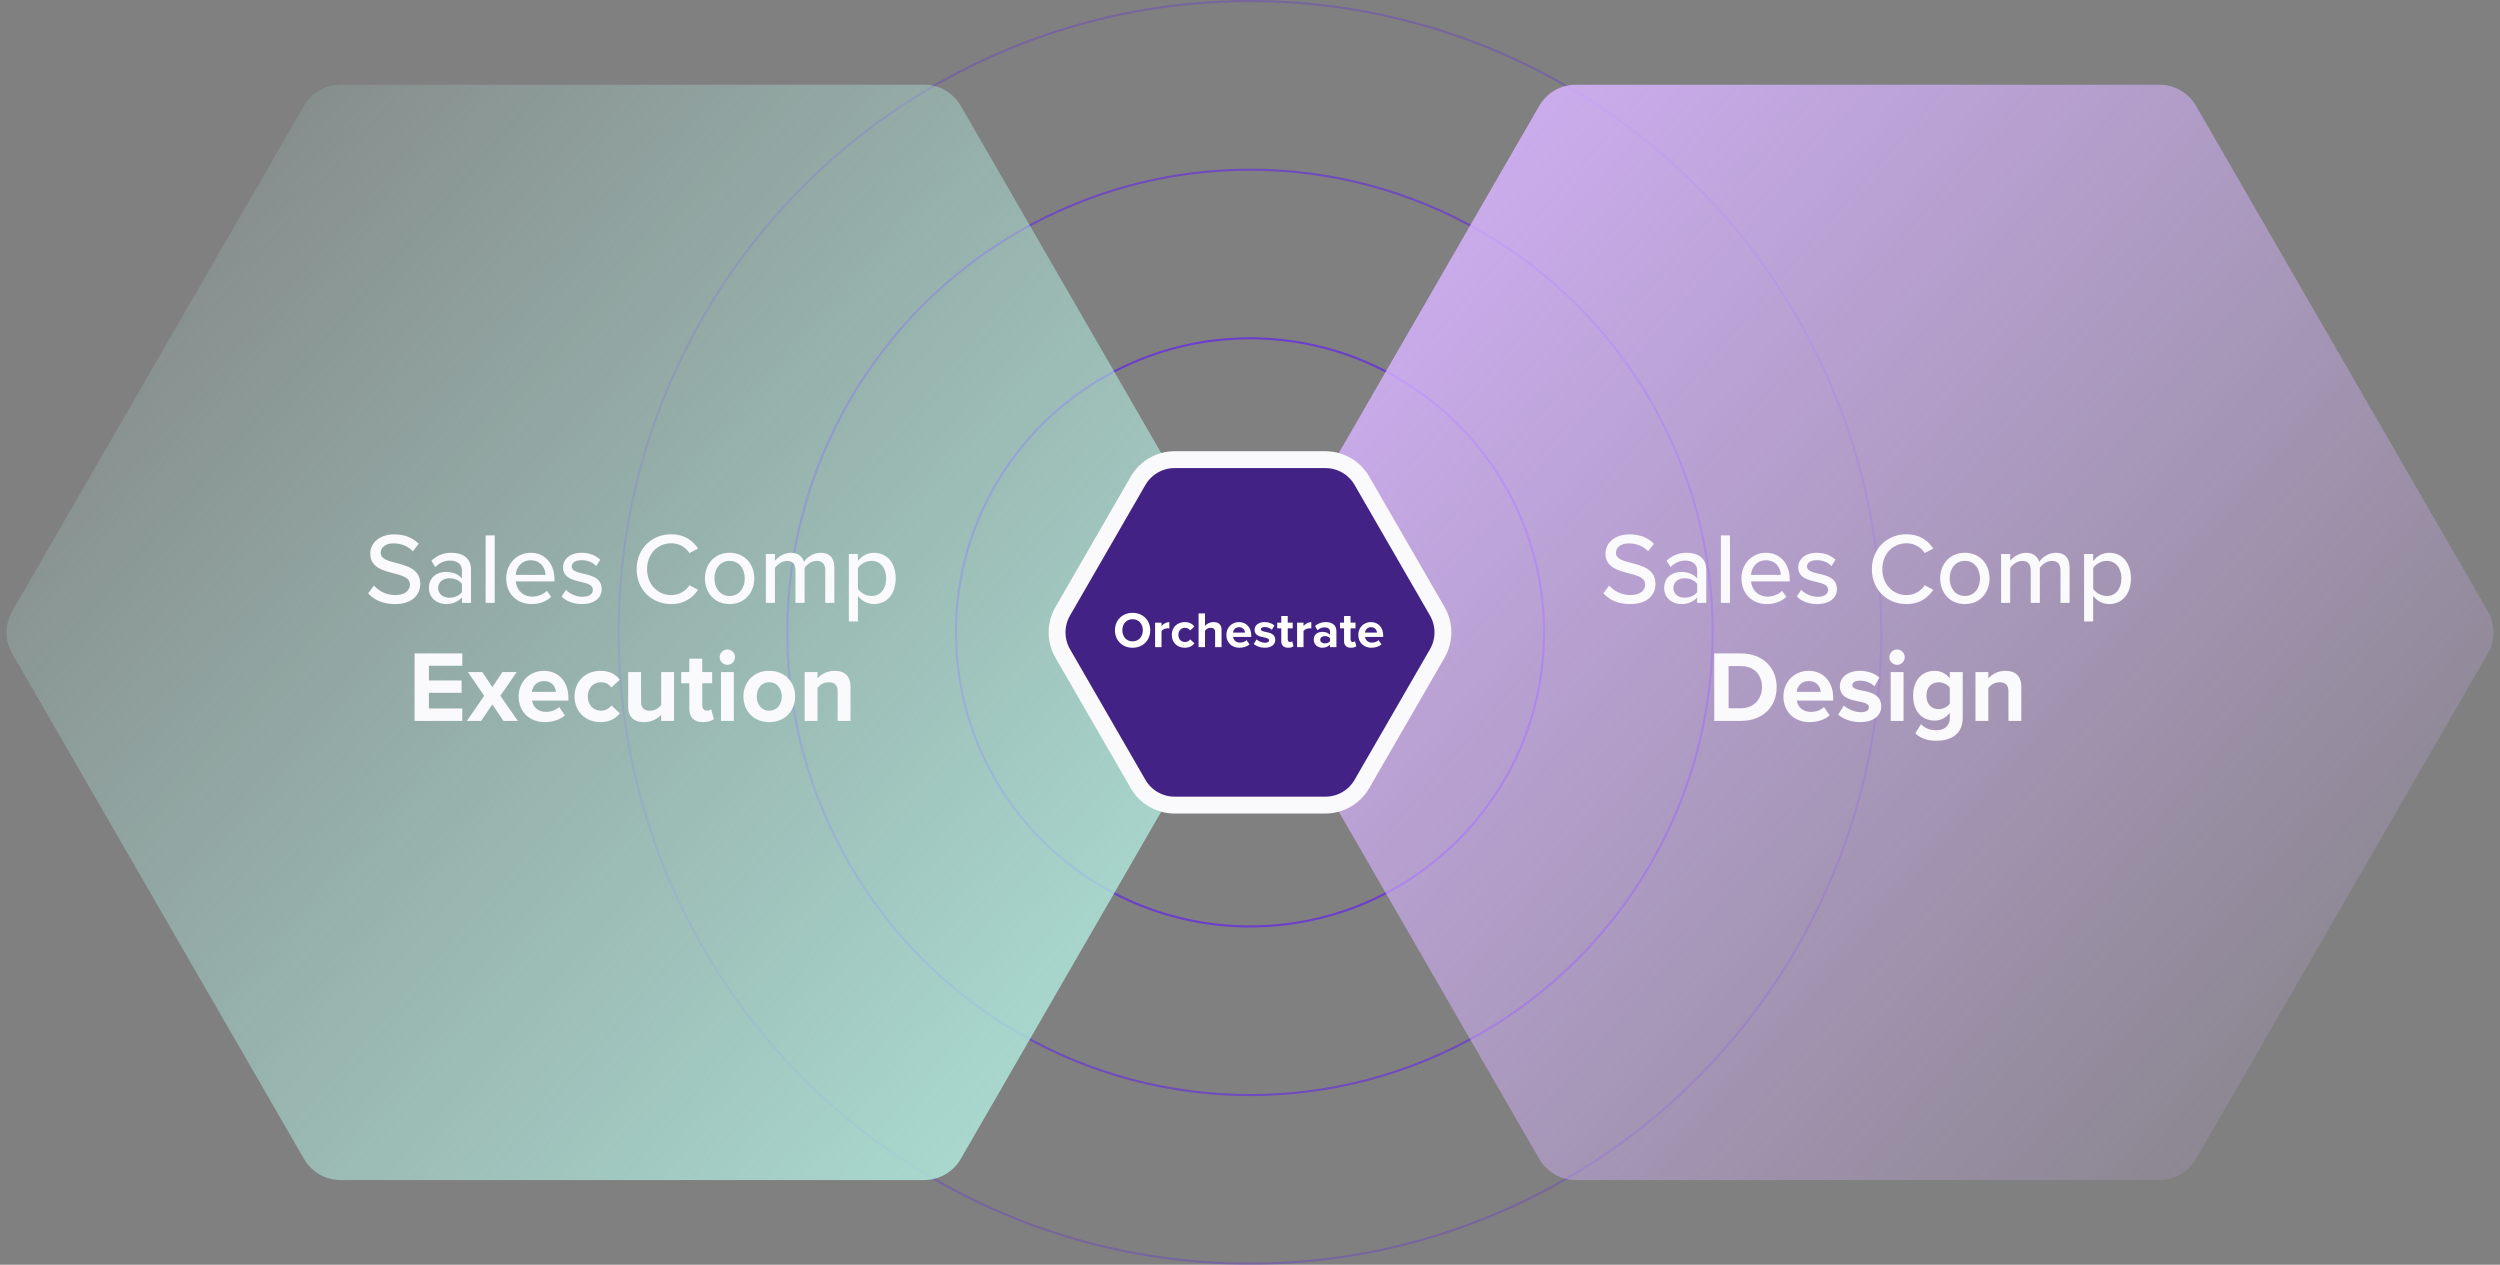 <svg xmlns="http://www.w3.org/2000/svg" width="1186" height="600" viewBox="0 0 1186 600" fill="none"><rect x="0" y="0" width="1186" height="600" fill="#808080" stroke="none"/><circle cx="593" cy="300" r="139.5" stroke="#6B3ECC"></circle><circle opacity="0.8" cx="593" cy="300" r="219.5" stroke="#6B3ECC"></circle><circle opacity="0.4" cx="593" cy="300" r="299.5" stroke="#6B3ECC"></circle><path d="M594.226 290C597.799 296.188 597.799 303.812 594.226 310L455.773 549.808C452.201 555.996 445.598 559.808 438.453 559.808L161.547 559.808C154.402 559.808 147.799 555.996 144.226 549.808L5.773 310C2.201 303.812 2.201 296.188 5.773 290L144.226 50.192C147.799 44.004 154.402 40.192 161.547 40.192L438.453 40.192C445.598 40.192 452.201 44.004 455.773 50.192L594.226 290Z" fill="url(#paint0_linear_551_528)"></path><path d="M1180.23 290C1183.8 296.188 1183.8 303.812 1180.23 310L1041.77 549.808C1038.2 555.996 1031.6 559.808 1024.45 559.808L747.547 559.808C740.402 559.808 733.799 555.996 730.226 549.808L591.773 310C588.201 303.812 588.201 296.188 591.773 290L730.226 50.192C733.799 44.004 740.402 40.192 747.547 40.192L1024.45 40.192C1031.6 40.192 1038.2 44.004 1041.77 50.192L1180.23 290Z" fill="url(#paint1_linear_551_528)"></path><path d="M174.646 281.488C177.383 284.512 181.559 286.576 187.271 286.576C195.911 286.576 199.367 281.92 199.367 276.928C199.367 270.112 193.271 268.48 188.039 267.088C184.055 266.08 180.599 265.168 180.599 262.288C180.599 259.6 183.047 257.776 186.599 257.776C190.055 257.776 193.415 258.928 195.863 261.52L198.647 257.968C195.815 255.088 191.927 253.504 186.983 253.504C180.311 253.504 175.655 257.344 175.655 262.624C175.655 269.152 181.607 270.64 186.743 271.984C190.823 273.04 194.471 274 194.471 277.36C194.471 279.664 192.647 282.304 187.463 282.304C182.999 282.304 179.543 280.192 177.383 277.792L174.646 281.488ZM219.135 286H223.455V270.352C223.455 264.448 219.183 262.24 214.143 262.24C210.399 262.24 207.231 263.488 204.639 266.032L206.511 269.008C208.575 266.944 210.831 265.936 213.471 265.936C216.783 265.936 219.135 267.664 219.135 270.544V274.384C217.359 272.32 214.671 271.312 211.551 271.312C207.663 271.312 203.487 273.616 203.487 278.896C203.487 283.984 207.711 286.576 211.551 286.576C214.671 286.576 217.311 285.472 219.135 283.456V286ZM219.135 280.912C217.839 282.64 215.583 283.552 213.183 283.552C210.063 283.552 207.855 281.68 207.855 278.944C207.855 276.208 210.063 274.336 213.183 274.336C215.583 274.336 217.839 275.248 219.135 276.976V280.912ZM230.378 286H234.698V253.984H230.378V286ZM240.141 274.384C240.141 281.68 245.229 286.576 252.141 286.576C255.885 286.576 259.149 285.376 261.453 283.12L259.437 280.288C257.709 282.064 255.021 283.024 252.573 283.024C247.917 283.024 245.037 279.76 244.701 275.824H263.037V274.768C263.037 267.664 258.717 262.24 251.757 262.24C244.989 262.24 240.141 267.664 240.141 274.384ZM251.757 265.792C256.653 265.792 258.717 269.632 258.813 272.704H244.653C244.893 269.536 247.101 265.792 251.757 265.792ZM266.424 282.976C268.776 285.376 272.184 286.576 276.072 286.576C282.168 286.576 285.432 283.456 285.432 279.472C285.432 274.144 280.632 273.04 276.6 272.128C273.72 271.456 271.224 270.784 271.224 268.768C271.224 266.896 273.048 265.744 275.976 265.744C278.904 265.744 281.496 266.944 282.84 268.576L284.76 265.552C282.792 263.68 279.912 262.24 275.928 262.24C270.264 262.24 267.096 265.408 267.096 269.104C267.096 274.096 271.704 275.152 275.64 276.064C278.616 276.736 281.256 277.504 281.256 279.808C281.256 281.776 279.528 283.12 276.264 283.12C273.144 283.12 270.072 281.536 268.488 279.808L266.424 282.976ZM318.437 286.576C324.725 286.576 328.613 283.552 331.157 279.808L327.077 277.648C325.397 280.336 322.229 282.304 318.437 282.304C311.957 282.304 306.965 277.168 306.965 270.016C306.965 262.816 311.957 257.728 318.437 257.728C322.229 257.728 325.397 259.696 327.077 262.384L331.157 260.224C328.661 256.48 324.725 253.456 318.437 253.456C309.317 253.456 302.021 260.176 302.021 270.016C302.021 279.856 309.317 286.576 318.437 286.576ZM346.119 286.576C353.367 286.576 357.831 281.104 357.831 274.384C357.831 267.712 353.367 262.24 346.119 262.24C338.919 262.24 334.407 267.712 334.407 274.384C334.407 281.104 338.919 286.576 346.119 286.576ZM346.119 282.736C341.511 282.736 338.919 278.8 338.919 274.384C338.919 270.016 341.511 266.08 346.119 266.08C350.775 266.08 353.319 270.016 353.319 274.384C353.319 278.8 350.775 282.736 346.119 282.736ZM391.491 286H395.811V269.248C395.811 264.592 393.507 262.24 389.235 262.24C385.827 262.24 382.755 264.4 381.411 266.56C380.691 264.064 378.627 262.24 375.123 262.24C371.667 262.24 368.595 264.64 367.635 266.08V262.816H363.315V286H367.635V269.44C368.787 267.76 371.043 266.08 373.299 266.08C376.227 266.08 377.379 267.856 377.379 270.544V286H381.699V269.392C382.803 267.712 385.107 266.08 387.459 266.08C390.291 266.08 391.491 267.856 391.491 270.544V286ZM407.01 294.832V282.64C408.882 285.184 411.57 286.576 414.594 286.576C420.642 286.576 424.914 281.968 424.914 274.384C424.914 266.8 420.642 262.24 414.594 262.24C411.474 262.24 408.69 263.824 407.01 266.128V262.816H402.69V294.832H407.01ZM420.402 274.384C420.402 279.232 417.762 282.736 413.442 282.736C410.802 282.736 408.162 281.152 407.01 279.328V269.488C408.162 267.616 410.802 266.08 413.442 266.08C417.762 266.08 420.402 269.584 420.402 274.384ZM196.668 342H219.324V336.096H203.484V328.656H218.988V322.8H203.484V315.84H219.324V309.984H196.668V342ZM238.86 342H245.676L237.372 330.096L245.148 318.816H238.332L233.58 325.968L228.78 318.816H221.964L229.692 330.096L221.484 342H228.252L233.58 334.176L238.86 342ZM246.036 330.384C246.036 337.824 251.364 342.576 258.42 342.576C262.02 342.576 265.62 341.52 267.972 339.36L265.284 335.424C263.796 336.864 261.252 337.728 259.092 337.728C255.156 337.728 252.804 335.28 252.42 332.352H269.652V331.008C269.652 323.424 264.948 318.24 258.036 318.24C250.98 318.24 246.036 323.664 246.036 330.384ZM258.036 323.088C262.068 323.088 263.604 326.016 263.748 328.224H252.324C252.612 325.92 254.244 323.088 258.036 323.088ZM272.567 330.384C272.567 337.536 277.703 342.576 284.855 342.576C289.607 342.576 292.487 340.512 294.023 338.352L290.039 334.656C288.935 336.192 287.255 337.152 285.143 337.152C281.447 337.152 278.855 334.416 278.855 330.384C278.855 326.352 281.447 323.664 285.143 323.664C287.255 323.664 288.935 324.576 290.039 326.16L294.023 322.464C292.487 320.304 289.607 318.24 284.855 318.24C277.703 318.24 272.567 323.28 272.567 330.384ZM313.656 342H319.752V318.816H313.656V334.512C312.6 335.856 310.728 337.152 308.376 337.152C305.784 337.152 304.104 336.096 304.104 332.88V318.816H298.008V335.28C298.008 339.792 300.408 342.576 305.496 342.576C309.288 342.576 312.072 340.848 313.656 339.072V342ZM333.581 342.576C336.125 342.576 337.757 341.904 338.669 341.088L337.373 336.48C337.037 336.816 336.173 337.152 335.261 337.152C333.917 337.152 333.149 336.048 333.149 334.608V324.144H337.853V318.816H333.149V312.48H327.005V318.816H323.165V324.144H327.005V336.24C327.005 340.368 329.309 342.576 333.581 342.576ZM345.048 315.408C347.064 315.408 348.696 313.776 348.696 311.76C348.696 309.744 347.064 308.112 345.048 308.112C343.08 308.112 341.4 309.744 341.4 311.76C341.4 313.776 343.08 315.408 345.048 315.408ZM342.024 342H348.12V318.816H342.024V342ZM364.917 342.576C372.597 342.576 377.205 337.008 377.205 330.384C377.205 323.808 372.597 318.24 364.917 318.24C357.285 318.24 352.677 323.808 352.677 330.384C352.677 337.008 357.285 342.576 364.917 342.576ZM364.917 337.152C361.125 337.152 359.013 334.032 359.013 330.384C359.013 326.784 361.125 323.664 364.917 323.664C368.709 323.664 370.869 326.784 370.869 330.384C370.869 334.032 368.709 337.152 364.917 337.152ZM397.375 342H403.471V325.632C403.471 321.12 401.023 318.24 395.935 318.24C392.143 318.24 389.311 320.064 387.823 321.84V318.816H381.727V342H387.823V326.4C388.831 325.008 390.703 323.664 393.103 323.664C395.695 323.664 397.375 324.768 397.375 327.984V342Z" fill="#FAF9FB"></path><path d="M760.646 281.488C763.383 284.512 767.559 286.576 773.271 286.576C781.911 286.576 785.367 281.92 785.367 276.928C785.367 270.112 779.271 268.48 774.039 267.088C770.055 266.08 766.599 265.168 766.599 262.288C766.599 259.6 769.047 257.776 772.599 257.776C776.055 257.776 779.415 258.928 781.863 261.52L784.647 257.968C781.815 255.088 777.927 253.504 772.983 253.504C766.311 253.504 761.655 257.344 761.655 262.624C761.655 269.152 767.607 270.64 772.743 271.984C776.823 273.04 780.471 274 780.471 277.36C780.471 279.664 778.647 282.304 773.463 282.304C768.999 282.304 765.543 280.192 763.383 277.792L760.646 281.488ZM805.135 286H809.455V270.352C809.455 264.448 805.183 262.24 800.143 262.24C796.399 262.24 793.231 263.488 790.639 266.032L792.511 269.008C794.575 266.944 796.831 265.936 799.471 265.936C802.783 265.936 805.135 267.664 805.135 270.544V274.384C803.359 272.32 800.671 271.312 797.551 271.312C793.663 271.312 789.487 273.616 789.487 278.896C789.487 283.984 793.711 286.576 797.551 286.576C800.671 286.576 803.311 285.472 805.135 283.456V286ZM805.135 280.912C803.839 282.64 801.583 283.552 799.183 283.552C796.063 283.552 793.855 281.68 793.855 278.944C793.855 276.208 796.063 274.336 799.183 274.336C801.583 274.336 803.839 275.248 805.135 276.976V280.912ZM816.378 286H820.698V253.984H816.378V286ZM826.141 274.384C826.141 281.68 831.229 286.576 838.141 286.576C841.885 286.576 845.149 285.376 847.453 283.12L845.437 280.288C843.709 282.064 841.021 283.024 838.573 283.024C833.917 283.024 831.037 279.76 830.701 275.824H849.037V274.768C849.037 267.664 844.717 262.24 837.757 262.24C830.989 262.24 826.141 267.664 826.141 274.384ZM837.757 265.792C842.653 265.792 844.717 269.632 844.813 272.704H830.653C830.893 269.536 833.101 265.792 837.757 265.792ZM852.424 282.976C854.776 285.376 858.184 286.576 862.072 286.576C868.168 286.576 871.432 283.456 871.432 279.472C871.432 274.144 866.632 273.04 862.6 272.128C859.72 271.456 857.224 270.784 857.224 268.768C857.224 266.896 859.048 265.744 861.976 265.744C864.904 265.744 867.496 266.944 868.84 268.576L870.76 265.552C868.792 263.68 865.912 262.24 861.928 262.24C856.264 262.24 853.096 265.408 853.096 269.104C853.096 274.096 857.704 275.152 861.64 276.064C864.616 276.736 867.256 277.504 867.256 279.808C867.256 281.776 865.528 283.12 862.264 283.12C859.144 283.12 856.072 281.536 854.488 279.808L852.424 282.976ZM904.437 286.576C910.725 286.576 914.613 283.552 917.157 279.808L913.077 277.648C911.397 280.336 908.229 282.304 904.437 282.304C897.957 282.304 892.965 277.168 892.965 270.016C892.965 262.816 897.957 257.728 904.437 257.728C908.229 257.728 911.397 259.696 913.077 262.384L917.157 260.224C914.661 256.48 910.725 253.456 904.437 253.456C895.317 253.456 888.021 260.176 888.021 270.016C888.021 279.856 895.317 286.576 904.437 286.576ZM932.119 286.576C939.367 286.576 943.831 281.104 943.831 274.384C943.831 267.712 939.367 262.24 932.119 262.24C924.919 262.24 920.407 267.712 920.407 274.384C920.407 281.104 924.919 286.576 932.119 286.576ZM932.119 282.736C927.511 282.736 924.919 278.8 924.919 274.384C924.919 270.016 927.511 266.08 932.119 266.08C936.775 266.08 939.319 270.016 939.319 274.384C939.319 278.8 936.775 282.736 932.119 282.736ZM977.491 286H981.811V269.248C981.811 264.592 979.507 262.24 975.235 262.24C971.827 262.24 968.755 264.4 967.411 266.56C966.691 264.064 964.627 262.24 961.123 262.24C957.667 262.24 954.595 264.64 953.635 266.08V262.816H949.315V286H953.635V269.44C954.787 267.76 957.043 266.08 959.299 266.08C962.227 266.08 963.379 267.856 963.379 270.544V286H967.699V269.392C968.803 267.712 971.107 266.08 973.459 266.08C976.291 266.08 977.491 267.856 977.491 270.544V286ZM993.01 294.832V282.64C994.882 285.184 997.57 286.576 1000.59 286.576C1006.64 286.576 1010.91 281.968 1010.91 274.384C1010.91 266.8 1006.64 262.24 1000.59 262.24C997.474 262.24 994.69 263.824 993.01 266.128V262.816H988.69V294.832H993.01ZM1006.4 274.384C1006.4 279.232 1003.76 282.736 999.442 282.736C996.802 282.736 994.162 281.152 993.01 279.328V269.488C994.162 267.616 996.802 266.08 999.442 266.08C1003.76 266.08 1006.4 269.584 1006.4 274.384ZM813.23 342H825.855C835.887 342 842.847 335.664 842.847 326.016C842.847 316.368 835.887 309.984 825.855 309.984H813.23V342ZM820.047 336V315.984H825.855C832.431 315.984 835.887 320.352 835.887 326.016C835.887 331.44 832.191 336 825.855 336H820.047ZM846.052 330.384C846.052 337.824 851.38 342.576 858.436 342.576C862.036 342.576 865.636 341.52 867.988 339.36L865.3 335.424C863.812 336.864 861.268 337.728 859.108 337.728C855.172 337.728 852.82 335.28 852.436 332.352H869.668V331.008C869.668 323.424 864.964 318.24 858.052 318.24C850.996 318.24 846.052 323.664 846.052 330.384ZM858.052 323.088C862.084 323.088 863.62 326.016 863.764 328.224H852.34C852.628 325.92 854.26 323.088 858.052 323.088ZM872.055 338.976C874.503 341.232 878.391 342.576 882.423 342.576C888.855 342.576 892.455 339.408 892.455 335.136C892.455 329.376 887.127 328.32 883.143 327.552C880.551 327.024 878.727 326.496 878.727 325.056C878.727 323.712 880.167 322.896 882.375 322.896C885.207 322.896 887.847 324.096 889.239 325.584L891.639 321.408C889.383 319.584 886.263 318.24 882.327 318.24C876.231 318.24 872.823 321.648 872.823 325.536C872.823 331.056 877.959 332.016 881.943 332.784C884.583 333.312 886.599 333.888 886.599 335.52C886.599 336.96 885.351 337.872 882.711 337.872C879.831 337.872 876.375 336.288 874.695 334.704L872.055 338.976ZM899.97 315.408C901.986 315.408 903.618 313.776 903.618 311.76C903.618 309.744 901.986 308.112 899.97 308.112C898.002 308.112 896.322 309.744 896.322 311.76C896.322 313.776 898.002 315.408 899.97 315.408ZM896.946 342H903.042V318.816H896.946V342ZM908.607 347.952C911.487 350.496 914.607 351.408 918.591 351.408C924.303 351.408 931.119 349.248 931.119 340.416V318.816H924.975V321.792C923.103 319.44 920.607 318.24 917.823 318.24C911.967 318.24 907.599 322.464 907.599 330.048C907.599 337.776 912.015 341.856 917.823 341.856C920.655 341.856 923.151 340.512 924.975 338.208V340.56C924.975 345.12 921.519 346.416 918.591 346.416C915.663 346.416 913.215 345.6 911.343 343.536L908.607 347.952ZM924.975 333.792C923.967 335.28 921.759 336.432 919.743 336.432C916.287 336.432 913.887 334.032 913.887 330.048C913.887 326.064 916.287 323.664 919.743 323.664C921.759 323.664 923.967 324.768 924.975 326.304V333.792ZM952.813 342H958.909V325.632C958.909 321.12 956.461 318.24 951.373 318.24C947.581 318.24 944.749 320.064 943.261 321.84V318.816H937.165V342H943.261V326.4C944.269 325.008 946.141 323.664 948.541 323.664C951.133 323.664 952.813 324.768 952.813 327.984V342Z" fill="#FAF9FB"></path><path d="M681.845 310C685.418 303.812 685.418 296.188 681.845 290L646.083 228.058C642.51 221.87 635.908 218.058 628.762 218.058L557.238 218.058C550.092 218.058 543.49 221.87 539.917 228.058L504.155 290C500.582 296.188 500.582 303.812 504.155 310L539.917 371.942C543.49 378.13 550.092 381.942 557.238 381.942L628.762 381.942C635.908 381.942 642.51 378.13 646.083 371.942L681.845 310Z" fill="#422385" stroke="#FAF9FB" stroke-width="8"></path><path d="M528.933 299.008C528.933 303.832 532.461 307.288 537.285 307.288C542.133 307.288 545.661 303.832 545.661 299.008C545.661 294.184 542.133 290.728 537.285 290.728C532.461 290.728 528.933 294.184 528.933 299.008ZM542.157 299.008C542.157 301.984 540.237 304.264 537.285 304.264C534.333 304.264 532.437 301.984 532.437 299.008C532.437 296.008 534.333 293.752 537.285 293.752C540.237 293.752 542.157 296.008 542.157 299.008ZM547.981 307H551.029V299.344C551.533 298.6 552.877 298.048 553.885 298.048C554.221 298.048 554.509 298.072 554.725 298.12V295.144C553.285 295.144 551.845 295.96 551.029 296.992V295.408H547.981V307ZM555.885 301.192C555.885 304.768 558.453 307.288 562.029 307.288C564.405 307.288 565.845 306.256 566.613 305.176L564.621 303.328C564.069 304.096 563.229 304.576 562.173 304.576C560.325 304.576 559.029 303.208 559.029 301.192C559.029 299.176 560.325 297.832 562.173 297.832C563.229 297.832 564.069 298.288 564.621 299.08L566.613 297.232C565.845 296.152 564.405 295.12 562.029 295.12C558.453 295.12 555.885 297.64 555.885 301.192ZM576.454 307H579.502V298.768C579.502 296.512 578.278 295.12 575.734 295.12C573.838 295.12 572.398 296.032 571.654 296.92V290.992H568.606V307H571.654V299.2C572.182 298.504 573.118 297.832 574.294 297.832C575.614 297.832 576.454 298.336 576.454 299.944V307ZM581.784 301.192C581.784 304.912 584.448 307.288 587.976 307.288C589.776 307.288 591.576 306.76 592.752 305.68L591.408 303.712C590.664 304.432 589.392 304.864 588.312 304.864C586.344 304.864 585.168 303.64 584.976 302.176H593.592V301.504C593.592 297.712 591.24 295.12 587.784 295.12C584.256 295.12 581.784 297.832 581.784 301.192ZM587.784 297.544C589.8 297.544 590.568 299.008 590.64 300.112H584.928C585.072 298.96 585.888 297.544 587.784 297.544ZM594.785 305.488C596.009 306.616 597.953 307.288 599.969 307.288C603.185 307.288 604.985 305.704 604.985 303.568C604.985 300.688 602.321 300.16 600.329 299.776C599.033 299.512 598.121 299.248 598.121 298.528C598.121 297.856 598.841 297.448 599.945 297.448C601.361 297.448 602.681 298.048 603.377 298.792L604.577 296.704C603.449 295.792 601.889 295.12 599.921 295.12C596.873 295.12 595.169 296.824 595.169 298.768C595.169 301.528 597.737 302.008 599.729 302.392C601.049 302.656 602.057 302.944 602.057 303.76C602.057 304.48 601.433 304.936 600.113 304.936C598.673 304.936 596.945 304.144 596.105 303.352L594.785 305.488ZM611.119 307.288C612.391 307.288 613.207 306.952 613.663 306.544L613.015 304.24C612.847 304.408 612.415 304.576 611.959 304.576C611.287 304.576 610.903 304.024 610.903 303.304V298.072H613.255V295.408H610.903V292.24H607.831V295.408H605.911V298.072H607.831V304.12C607.831 306.184 608.983 307.288 611.119 307.288ZM615.34 307H618.388V299.344C618.892 298.6 620.236 298.048 621.244 298.048C621.58 298.048 621.868 298.072 622.084 298.12V295.144C620.644 295.144 619.204 295.96 618.388 296.992V295.408H615.34V307ZM630.949 307H633.997V299.512C633.997 296.176 631.573 295.12 628.933 295.12C627.109 295.12 625.285 295.696 623.869 296.944L625.021 298.984C626.005 298.072 627.157 297.616 628.405 297.616C629.941 297.616 630.949 298.384 630.949 299.56V301.168C630.181 300.232 628.813 299.752 627.277 299.752C625.429 299.752 623.245 300.736 623.245 303.448C623.245 306.04 625.429 307.288 627.277 307.288C628.789 307.288 630.157 306.736 630.949 305.8V307ZM630.949 304.216C630.445 304.888 629.485 305.224 628.501 305.224C627.301 305.224 626.317 304.6 626.317 303.52C626.317 302.416 627.301 301.768 628.501 301.768C629.485 301.768 630.445 302.104 630.949 302.776V304.216ZM640.908 307.288C642.18 307.288 642.996 306.952 643.452 306.544L642.804 304.24C642.636 304.408 642.204 304.576 641.748 304.576C641.076 304.576 640.692 304.024 640.692 303.304V298.072H643.044V295.408H640.692V292.24H637.62V295.408H635.7V298.072H637.62V304.12C637.62 306.184 638.772 307.288 640.908 307.288ZM644.385 301.192C644.385 304.912 647.049 307.288 650.577 307.288C652.377 307.288 654.177 306.76 655.353 305.68L654.009 303.712C653.265 304.432 651.993 304.864 650.913 304.864C648.945 304.864 647.769 303.64 647.577 302.176H656.193V301.504C656.193 297.712 653.841 295.12 650.385 295.12C646.857 295.12 644.385 297.832 644.385 301.192ZM650.385 297.544C652.401 297.544 653.169 299.008 653.241 300.112H647.529C647.673 298.96 648.489 297.544 650.385 297.544Z" fill="white"></path><defs><linearGradient id="paint0_linear_551_528" x1="600" y1="560" x2="-5.03669e-05" y2="39.5" gradientUnits="userSpaceOnUse"><stop stop-color="#AFE6DB"></stop><stop offset="1" stop-color="#AFE6DB" stop-opacity="0"></stop></linearGradient><linearGradient id="paint1_linear_551_528" x1="585" y1="40" x2="1186" y2="560" gradientUnits="userSpaceOnUse"><stop stop-color="#D7B3FF"></stop><stop offset="1" stop-color="#D7B3FF" stop-opacity="0"></stop></linearGradient></defs></svg>